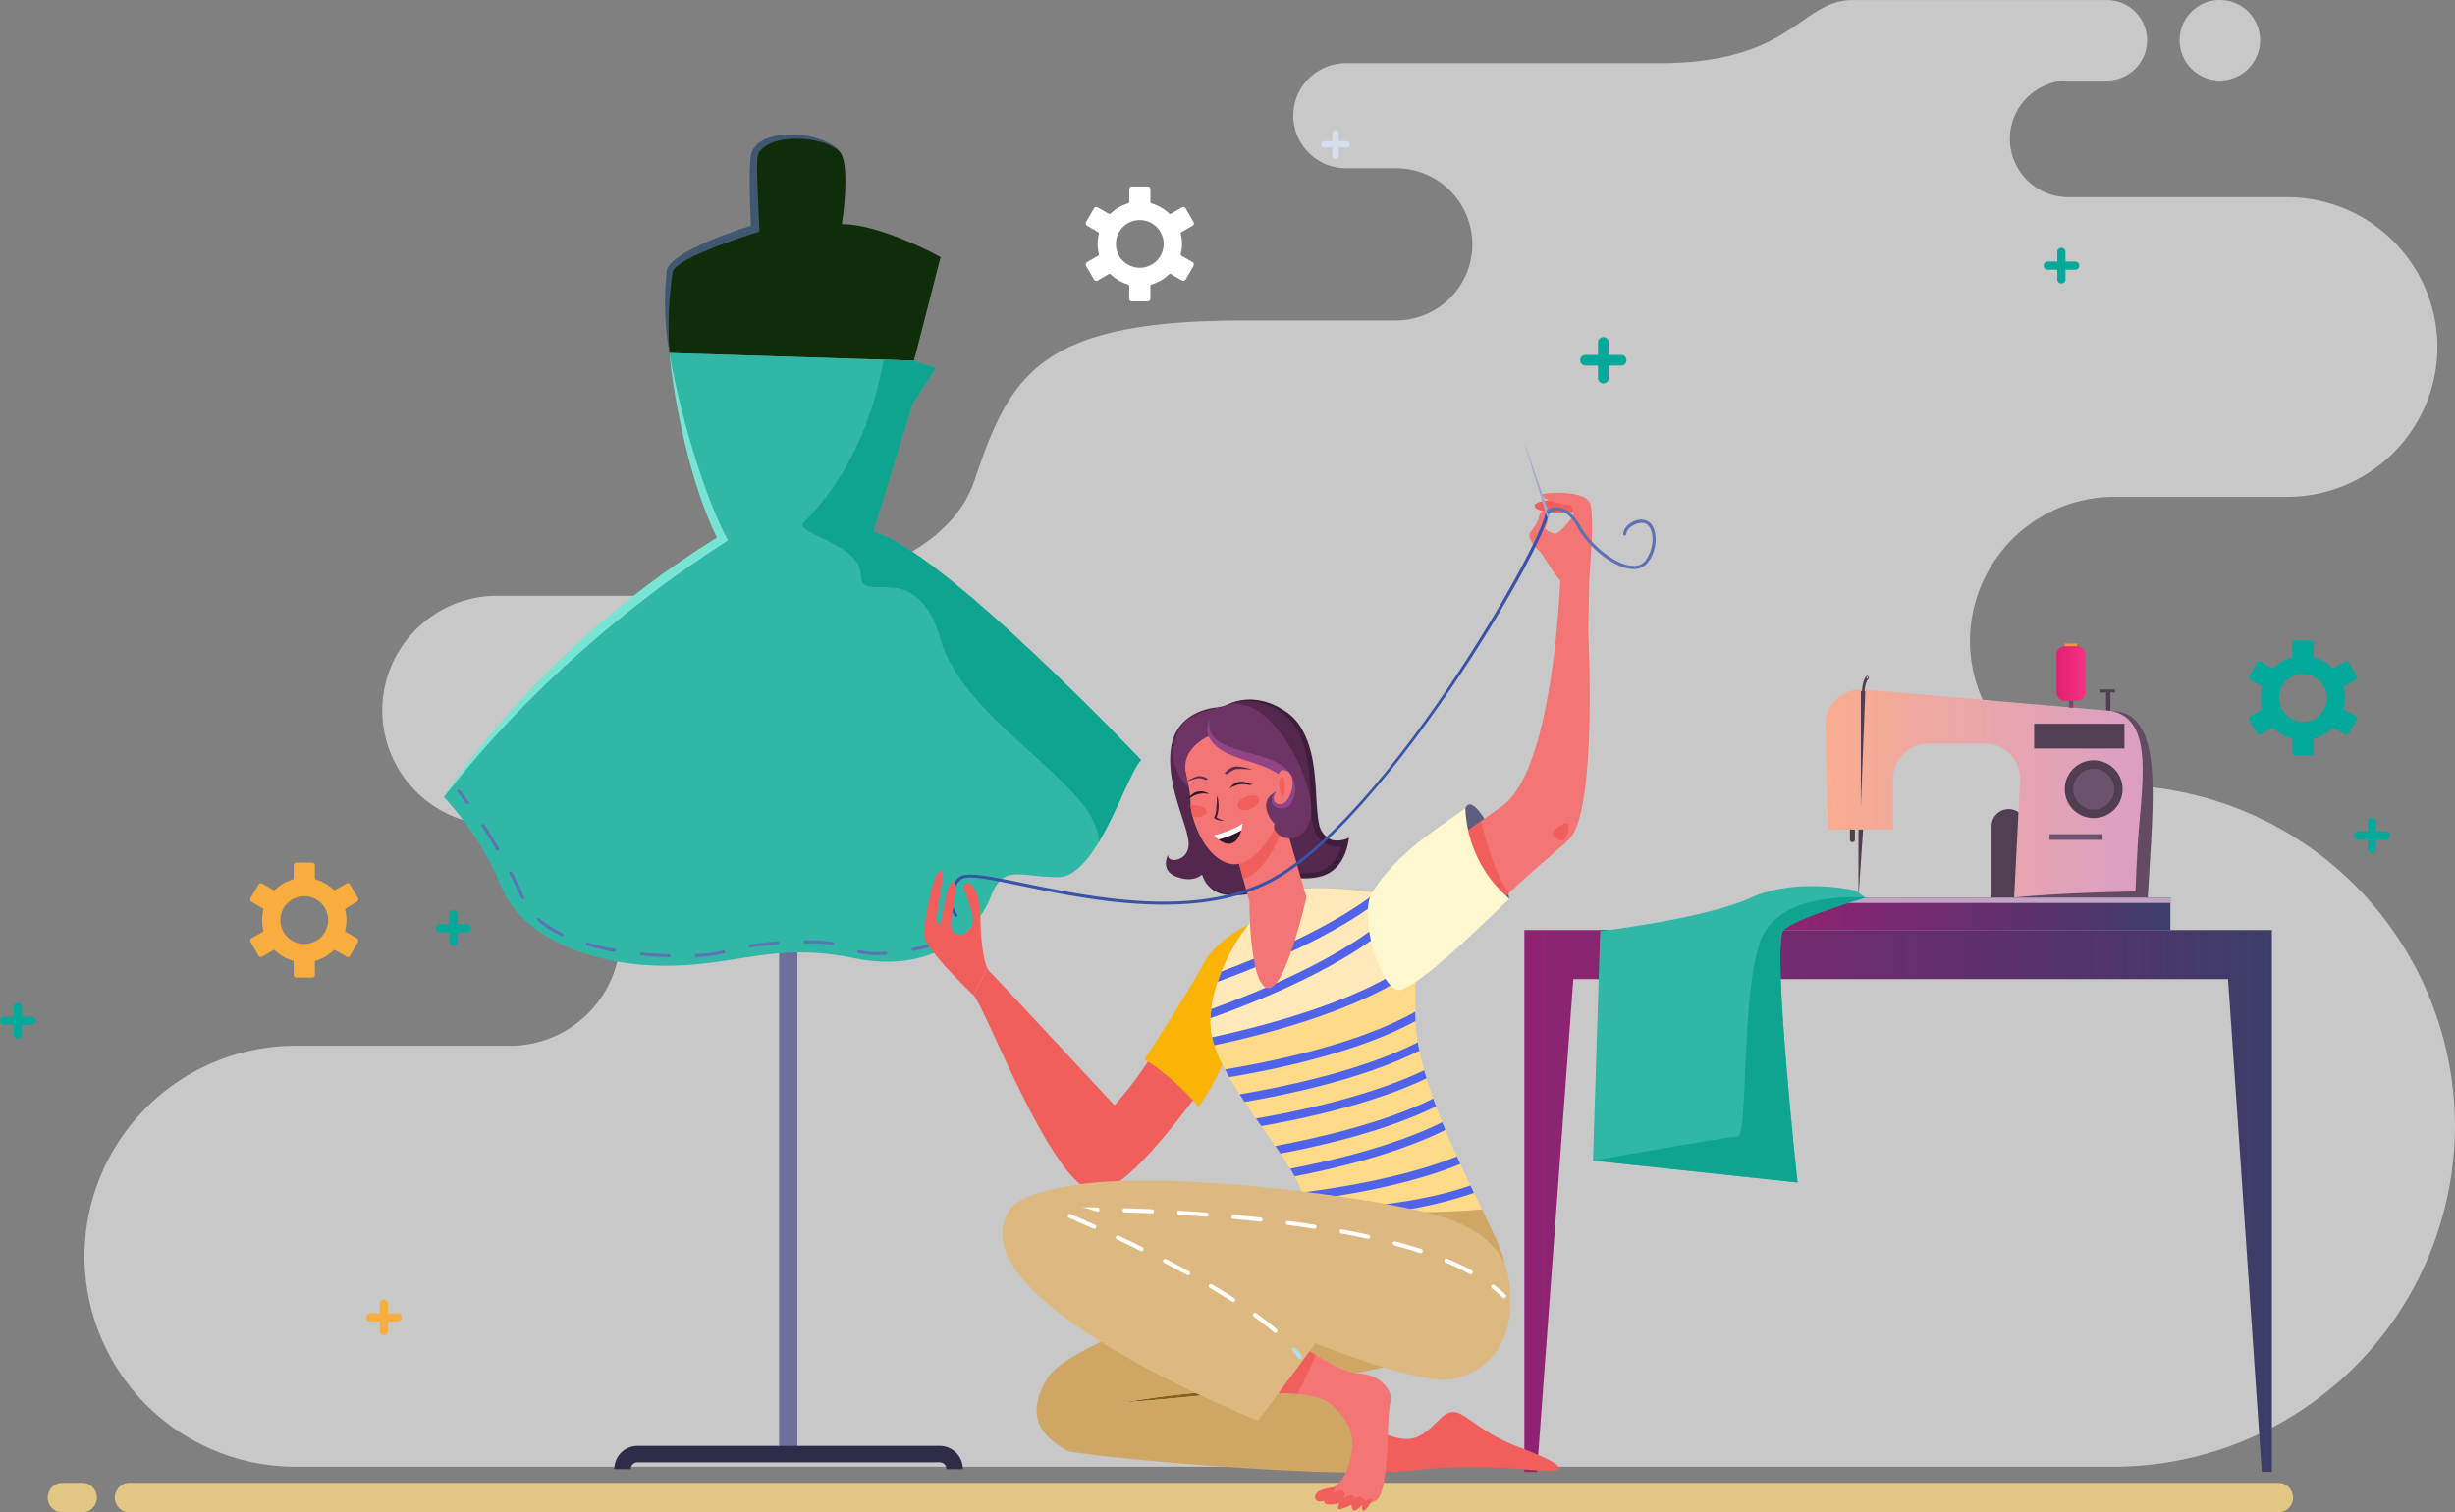 <svg xmlns="http://www.w3.org/2000/svg" xmlns:xlink="http://www.w3.org/1999/xlink" width="475.629" height="293.07" viewBox="0 0 475.629 293.07">
  <rect x="0" y="0" width="475.629" height="293.07" fill="#808080" stroke="none"/>
  <defs>
    <linearGradient id="linear-gradient" y1="0.5" x2="1" y2="0.5" gradientUnits="objectBoundingBox">
      <stop offset="0" stop-color="#902372"/>
      <stop offset="0.727" stop-color="#54326b"/>
      <stop offset="1" stop-color="#3c3e69"/>
    </linearGradient>
    <linearGradient id="linear-gradient-2" y1="0.5" x2="1" y2="0.5" gradientUnits="objectBoundingBox">
      <stop offset="0" stop-color="#f8ad90"/>
      <stop offset="1" stop-color="#d99ec7"/>
    </linearGradient>
    <linearGradient id="linear-gradient-3" y1="0.5" x2="1" y2="0.5" gradientUnits="objectBoundingBox">
      <stop offset="0" stop-color="#e21f71"/>
      <stop offset="1" stop-color="#f63385"/>
    </linearGradient>
  </defs>
  <g id="Grupo_7401" data-name="Grupo 7401" transform="translate(-628.5 -42)">
    <g id="Fondo" transform="translate(628.5 42)">
      <path id="Trazado_10994" data-name="Trazado 10994" d="M404.547,78.141a.635.635,0,1,0-1.27,0v1.493h-1.494a.635.635,0,0,0,0,1.27h1.494V82.4a.635.635,0,1,0,1.27,0V80.9h1.493a.635.635,0,1,0,0-1.27h-1.493Z" transform="translate(-145.171 -52.288)" fill="#9fb2d9" fill-rule="evenodd"/>
      <path id="Trazado_10995" data-name="Trazado 10995" d="M138.653,243.844H96.973a40.906,40.906,0,0,0-40.787,40.787h0a40.906,40.906,0,0,0,40.787,40.786H449.41a66.238,66.238,0,0,0,66.044-66.044h0a66.239,66.239,0,0,0-66.044-66.044h0A28.008,28.008,0,0,1,421.486,165.4h0a28.006,28.006,0,0,1,27.924-27.924H483.02a29.118,29.118,0,0,0,29.032-29.034h0A29.118,29.118,0,0,0,483.02,79.41h-42.5a11.336,11.336,0,0,1-11.3-11.3h0a11.336,11.336,0,0,1,11.3-11.3h7.491a7.824,7.824,0,0,0,7.8-7.8h0a7.825,7.825,0,0,0-7.8-7.8H398.853c-10.353,0-11.506,12.231-37.657,12.231h-60.64a10.209,10.209,0,0,0-10.179,10.179h0a10.209,10.209,0,0,0,10.179,10.179h9.775a14.794,14.794,0,0,1,14.75,14.749h0a14.794,14.794,0,0,1-14.75,14.749H280.91c-39.727,0-45.338,10.382-52.3,31.031s-43.093,22.314-43.093,22.314H136.11a22.292,22.292,0,0,0-22.227,22.226h0a22.293,22.293,0,0,0,22.227,22.227h2.544a21.441,21.441,0,0,1,21.378,21.378h0a21.441,21.441,0,0,1-21.378,21.379ZM469.9,56.8a7.8,7.8,0,1,1,7.8-7.8A7.8,7.8,0,0,1,469.9,56.8Z" transform="translate(-39.826 -41.202)" fill="#fff" fill-rule="evenodd" opacity="0.57"/>
      <path id="Trazado_11006" data-name="Trazado 11006" d="M52.593,456.273H48.811a2.879,2.879,0,0,1-2.872-2.871h0a2.88,2.88,0,0,1,2.872-2.872h3.782a2.88,2.88,0,0,1,2.872,2.872h0A2.88,2.88,0,0,1,52.593,456.273Z" transform="translate(-36.696 -163.203)" fill="#e2c784" fill-rule="evenodd"/>
      <path id="Trazado_11007" data-name="Trazado 11007" d="M67.531,456.273H483.79a2.879,2.879,0,0,0,2.872-2.871h0a2.88,2.88,0,0,0-2.872-2.872H67.531A2.88,2.88,0,0,0,64.66,453.4h0A2.879,2.879,0,0,0,67.531,456.273Z" transform="translate(-42.413 -163.203)" fill="#e2c784" fill-rule="evenodd"/>
      <path id="Trazado_11008" data-name="Trazado 11008" d="M107.222,298.862Zm2.4-9.15a4.623,4.623,0,1,1-1.354,3.27,4.608,4.608,0,0,1,1.354-3.27Zm1-4.582a8.121,8.121,0,0,0-1.812.771,8.285,8.285,0,0,0-1.59,1.2.283.283,0,0,1-.338.042l-2.148-1.241-.011-.008a.537.537,0,0,0-.715.2l-.009.015-1.511,2.617a.536.536,0,0,0,.194.728l.015.009,2.13,1.231a.283.283,0,0,1,.134.313h0a8.282,8.282,0,0,0-.179,2.968,8.03,8.03,0,0,0,.18.977.286.286,0,0,1-.15.323l-2.13,1.229h0a.537.537,0,0,0-.247.324.528.528,0,0,0,.052.4l1.52,2.633h0a.532.532,0,0,0,.727.194l.017-.007,2.133-1.232a.282.282,0,0,1,.337.041,8.2,8.2,0,0,0,1.59,1.2,8.115,8.115,0,0,0,1.823.775.285.285,0,0,1,.206.274v2.478a.534.534,0,0,0,.532.531h3.04a.532.532,0,0,0,.532-.531v-2.479a.286.286,0,0,1,.219-.276,8.073,8.073,0,0,0,1.811-.772,8.188,8.188,0,0,0,1.591-1.2.284.284,0,0,1,.352-.032l2.134,1.232a.537.537,0,0,0,.4.052.531.531,0,0,0,.323-.248l.009-.015,1.511-2.618h0a.532.532,0,0,0,.052-.4.538.538,0,0,0-.246-.324l-2.146-1.238a.283.283,0,0,1-.134-.313h0a8.1,8.1,0,0,0,.179-.978,8.334,8.334,0,0,0,0-1.992,8.116,8.116,0,0,0-.179-.976.283.283,0,0,1,.15-.322l2.13-1.231a.534.534,0,0,0,.246-.324.528.528,0,0,0-.052-.4l-.008-.015-1.511-2.619h0a.536.536,0,0,0-.727-.2h0l-2.148,1.241a.284.284,0,0,1-.345-.048,8.192,8.192,0,0,0-1.584-1.192,8.087,8.087,0,0,0-1.823-.775.286.286,0,0,1-.206-.274v-2.478a.531.531,0,0,0-.532-.531h-3.04a.532.532,0,0,0-.532.531v2.478A.284.284,0,0,1,110.624,285.131Z" transform="translate(-53.944 -114.69)" fill="#f9ad3e" fill-rule="evenodd"/>
      <path id="Trazado_11010" data-name="Trazado 11010" d="M340.265,110.232Zm2.4-9.15a4.623,4.623,0,1,1-1.354,3.269,4.608,4.608,0,0,1,1.354-3.269Zm1-4.582a8.111,8.111,0,0,0-1.812.772,8.22,8.22,0,0,0-1.589,1.2.282.282,0,0,1-.338.042l-2.148-1.24-.011-.008a.533.533,0,0,0-.392-.044.521.521,0,0,0-.324.247l-.009.014-1.511,2.618a.536.536,0,0,0,.2.728l.015.009,2.131,1.23a.284.284,0,0,1,.133.313h0a8.251,8.251,0,0,0,0,3.945.285.285,0,0,1-.149.322l-2.13,1.229h0a.536.536,0,0,0-.2.728l1.52,2.633h0a.533.533,0,0,0,.727.2l.017-.008,2.133-1.232a.284.284,0,0,1,.337.042,8.155,8.155,0,0,0,3.413,1.973.284.284,0,0,1,.207.272v2.478a.532.532,0,0,0,.531.531h3.041a.531.531,0,0,0,.374-.156.524.524,0,0,0,.157-.375v-2.478a.284.284,0,0,1,.218-.276,8.162,8.162,0,0,0,1.812-.772,8.257,8.257,0,0,0,1.59-1.2.284.284,0,0,1,.352-.033l2.134,1.232a.533.533,0,0,0,.727-.2l.009-.015,1.513-2.619h0a.532.532,0,0,0,.053-.4.538.538,0,0,0-.247-.324L354,106.637a.285.285,0,0,1-.134-.313h0a7.733,7.733,0,0,0,.178-.977,8.146,8.146,0,0,0,0-1.992,7.665,7.665,0,0,0-.178-.977.283.283,0,0,1,.15-.322l2.131-1.23a.535.535,0,0,0,.194-.727l-.008-.016-1.511-2.617h0a.522.522,0,0,0-.323-.247.53.53,0,0,0-.4.051h0l-2.149,1.24a.282.282,0,0,1-.344-.047,8.21,8.21,0,0,0-1.584-1.192A8.073,8.073,0,0,0,348.2,96.5a.286.286,0,0,1-.206-.273V93.745a.536.536,0,0,0-.531-.531h-3.041a.534.534,0,0,0-.531.531v2.478A.284.284,0,0,1,343.667,96.5Z" transform="translate(-125.111 -57.085)" fill="#fff" fill-rule="evenodd"/>
      <path id="Trazado_11011" data-name="Trazado 11011" d="M664.679,236.9Zm2.4-9.151a4.627,4.627,0,1,1-1.352,3.269,4.612,4.612,0,0,1,1.352-3.269Zm1-4.582a8.118,8.118,0,0,0-1.811.772,8.208,8.208,0,0,0-1.59,1.2.284.284,0,0,1-.339.041l-2.148-1.24-.011-.007a.538.538,0,0,0-.716.2l-.01.015-1.509,2.617a.532.532,0,0,0,.2.728l.013.01,2.132,1.229a.286.286,0,0,1,.134.313h0a8.225,8.225,0,0,0-.181.977,8.525,8.525,0,0,0,0,1.991,8.266,8.266,0,0,0,.181.977.285.285,0,0,1-.151.322l-2.128,1.229h0a.543.543,0,0,0-.249.324.534.534,0,0,0,.053.4l1.519,2.632h0a.536.536,0,0,0,.727.2l.016-.009,2.133-1.232a.285.285,0,0,1,.338.042,8.191,8.191,0,0,0,1.59,1.2,8.1,8.1,0,0,0,1.823.775.286.286,0,0,1,.206.274v2.478a.535.535,0,0,0,.532.531h3.041a.536.536,0,0,0,.532-.531v-2.478a.285.285,0,0,1,.217-.277,8.125,8.125,0,0,0,1.812-.771,8.274,8.274,0,0,0,1.59-1.2.284.284,0,0,1,.353-.033l2.132,1.232a.536.536,0,0,0,.727-.2l.01-.015,1.511-2.619h0a.527.527,0,0,0,.052-.4.534.534,0,0,0-.246-.324l-2.146-1.238a.282.282,0,0,1-.134-.313h0a8.291,8.291,0,0,0,.179-.976,8.346,8.346,0,0,0,0-1.993,8.25,8.25,0,0,0-.179-.977.284.284,0,0,1,.149-.322l2.131-1.23a.536.536,0,0,0,.194-.727l-.009-.016-1.51-2.618h0a.539.539,0,0,0-.729-.2h0l-2.148,1.24a.283.283,0,0,1-.345-.047,8.145,8.145,0,0,0-3.408-1.968.284.284,0,0,1-.2-.273v-2.478a.536.536,0,0,0-.532-.531H668.83a.535.535,0,0,0-.532.531v2.478A.283.283,0,0,1,668.08,223.163Z" transform="translate(-224.181 -95.766)" fill="#00a99a" fill-rule="evenodd"/>
      <path id="Trazado_11012" data-name="Trazado 11012" d="M693.457,270.1a.792.792,0,1,0-1.584,0v1.866h-1.866a.793.793,0,0,0,0,1.586h1.866v1.864a.792.792,0,1,0,1.584,0v-1.864h1.864a.793.793,0,1,0,0-1.586h-1.864Z" transform="translate(-233.141 -110.862)" fill="#00a99a" fill-rule="evenodd"/>
      <path id="Trazado_11013" data-name="Trazado 11013" d="M606.862,111.129a.793.793,0,0,0-1.586,0v1.865h-1.864a.793.793,0,0,0,0,1.585h1.864v1.865a.793.793,0,0,0,1.586,0v-1.865h1.864a.793.793,0,1,0,0-1.585h-1.864Z" transform="translate(-206.696 -62.314)" fill="#00a99a" fill-rule="evenodd"/>
      <path id="Trazado_11014" data-name="Trazado 11014" d="M478.883,68.714a1.03,1.03,0,0,0-2.06,0v2.424H474.4a1.03,1.03,0,1,0,0,2.061h2.422v2.423a1.03,1.03,0,0,0,2.06,0V73.2h2.424a1.03,1.03,0,0,0,0-2.061h-2.424Z" transform="translate(-167.225 -2.357)" fill="#00a99a" fill-rule="evenodd"/>
      <path id="Trazado_11015" data-name="Trazado 11015" d="M158.369,295.955a.793.793,0,0,0-1.586,0v1.864h-1.864a.794.794,0,0,0,0,1.587h1.864v1.864a.793.793,0,0,0,1.586,0v-1.864h1.864a.794.794,0,0,0,0-1.587h-1.864Z" transform="translate(-69.735 -118.757)" fill="#00a99a" fill-rule="evenodd"/>
      <path id="Trazado_11016" data-name="Trazado 11016" d="M269.523,148.611a.793.793,0,0,0-1.587,0v1.866h-1.864a.793.793,0,1,0,0,1.585h1.864v1.864a.793.793,0,1,0,1.587,0v-1.864h1.864a.793.793,0,1,0,0-1.585h-1.864Z" transform="translate(-103.679 -73.76)" fill="#f9ad3e" fill-rule="evenodd"/>
      <path id="Trazado_11017" data-name="Trazado 11017" d="M138.982,404.523a.793.793,0,0,0-1.586,0v1.864h-1.864a.793.793,0,0,0,0,1.587H137.4v1.864a.793.793,0,0,0,1.586,0v-1.864h1.864a.793.793,0,1,0,0-1.587h-1.864Z" transform="translate(-63.814 -151.911)" fill="#f9ad3e" fill-rule="evenodd"/>
      <path id="Trazado_11018" data-name="Trazado 11018" d="M36.876,321.8a.793.793,0,0,0-1.587,0v1.865H33.426a.793.793,0,0,0,0,1.586H35.29v1.864a.793.793,0,0,0,1.587,0v-1.864h1.864a.793.793,0,0,0,0-1.586H36.876Z" transform="translate(-32.633 -126.651)" fill="#00a99a" fill-rule="evenodd"/>
    </g>
    <g id="Diseño_Chica" data-name="Diseño Chica" transform="translate(714.499 68.054)">
      <g id="Grupo_7400" data-name="Grupo 7400">
        <g id="Grupo_7380" data-name="Grupo 7380" transform="translate(209.331 98.637)">
          <path id="Trazado_11026" data-name="Trazado 11026" d="M457.8,300.655V405.643h2.437l7.053-95.484H594.135l6.532,95.484h1.964V300.655Z" transform="translate(-457.802 -245.124)" fill="url(#linear-gradient)"/>
          <rect id="Rectángulo_1787" data-name="Rectángulo 1787" width="2.384" height="0.994" transform="translate(104.708)" fill="#f8963c"/>
          <path id="Trazado_11027" data-name="Trazado 11027" d="M549.085,274.971h0a.486.486,0,0,1-.486-.485v-2.2h.972v2.2A.485.485,0,0,1,549.085,274.971Z" transform="translate(-485.529 -236.461)" fill="#513e52"/>
          <path id="Rectángulo_1788" data-name="Rectángulo 1788" d="M3.32,0h0A3.319,3.319,0,0,1,6.639,3.319V17.994A3.319,3.319,0,0,1,3.32,21.313h0A3.32,3.32,0,0,1,0,17.994V3.32A3.32,3.32,0,0,1,3.32,0Z" transform="translate(90.508 32.098)" fill="#513e52"/>
          <path id="Trazado_11028" data-name="Trazado 11028" d="M618.3,233.53v.591h1.219V238h.838v-3.883h.838v-.591Z" transform="translate(-506.815 -224.625)" fill="#513e52"/>
          <path id="Trazado_11029" data-name="Trazado 11029" d="M550.984,285.709V272.287h.914Z" transform="translate(-486.258 -236.461)" fill="#513e52"/>
          <path id="Trazado_11030" data-name="Trazado 11030" d="M597.11,237.678l-47.611-4.1-.866,22.932V233.53a6.835,6.835,0,0,0-6.839,6.985l.442,20.172H554.88v-9.833a6.834,6.834,0,0,1,6.834-6.834h10.952a6.835,6.835,0,0,1,6.826,7.182l-1.156,22.67h24.674q.31-6.079.621-12.157C604.091,252.7,606.154,238.456,597.11,237.678Z" transform="translate(-483.451 -224.625)" fill="url(#linear-gradient-2)"/>
          <path id="Trazado_11031" data-name="Trazado 11031" d="M613.16,239.5c8.713,1.673,5.8,15.057,5.151,26.237-.192,2.919-.287,5.842-.417,8.765-.607.022-13.605.186-23.482,1.164,0,0-.069.139-.057.054.086,0,9.16.977,25.86,1.22l.063-1.182C621.3,256.686,623.641,239.62,613.16,239.5Z" transform="translate(-499.502 -226.449)" fill="#624b63"/>
          <path id="Trazado_11032" data-name="Trazado 11032" d="M552.507,234.034l-.286-.024q-.292-.025-.58-.025V256.65Z" transform="translate(-486.458 -224.764)" fill="#513e52"/>
          <rect id="Rectángulo_1789" data-name="Rectángulo 1789" width="17.488" height="4.798" transform="translate(98.768 15.55)" fill="#513e52"/>
          <path id="Trazado_11033" data-name="Trazado 11033" d="M619.737,258.89a5.6,5.6,0,1,1-5.6-5.6A5.6,5.6,0,0,1,619.737,258.89Z" transform="translate(-503.835 -230.661)" fill="#513e52"/>
          <path id="Trazado_11034" data-name="Trazado 11034" d="M618.819,259.61a3.958,3.958,0,1,1-3.958-3.957A3.958,3.958,0,0,1,618.819,259.61Z" transform="translate(-504.556 -231.381)" fill="#6b536d"/>
          <rect id="Rectángulo_1790" data-name="Rectángulo 1790" width="10.278" height="1.106" transform="translate(101.737 36.947)" fill="#6b536d"/>
          <rect id="Rectángulo_1791" data-name="Rectángulo 1791" width="0.84" height="7.154" transform="translate(105.507 5.269)" fill="#6b536d"/>
          <path id="Rectángulo_1792" data-name="Rectángulo 1792" d="M1.682,0H3.973A1.682,1.682,0,0,1,5.655,1.682v7.26a1.682,1.682,0,0,1-1.682,1.682H1.683A1.683,1.683,0,0,1,0,8.941V1.682A1.682,1.682,0,0,1,1.682,0Z" transform="translate(103.1 0.518)" fill="url(#linear-gradient-3)"/>
          <rect id="Rectángulo_1793" data-name="Rectángulo 1793" width="74.936" height="6.283" transform="translate(50.219 49.248)" fill="url(#linear-gradient)"/>
          <rect id="Rectángulo_1794" data-name="Rectángulo 1794" width="74.936" height="1.032" transform="translate(50.219 49.248)" fill="#c3a4c5"/>
          <path id="Trazado_11035" data-name="Trazado 11035" d="M553.226,229.952c-.063-.19-.218-.263-.344-.174-.1.068-.93.755-.93,3.606,0,.21.115.379.257.379s.256-.169.256-.379c0-2.348.627-2.911.648-2.93A.475.475,0,0,0,553.226,229.952Zm-.249.336c-.072,0-.129-.085-.129-.189s.058-.19.129-.19.128.085.128.19S553.047,230.288,552.977,230.288Z" transform="translate(-486.553 -223.468)" fill="#513e52"/>
          <path id="Trazado_11036" data-name="Trazado 11036" d="M527.688,289.226s-11.322-2.63-20.083,1.4-29.271,6.5-29.271,6.5l-1.394,44.455,39.625,4.245s-5.078-46.541-2.7-48.919,15.909-6.283,15.909-6.283Z" transform="translate(-463.646 -241.376)" fill="#31b7a6"/>
          <path id="Trazado_11037" data-name="Trazado 11037" d="M513.865,297.853c2.378-2.378,15.909-6.283,15.909-6.283s-16.2-1.518-20.177,7.826-2.589,38.465-4.58,38.465-28.076,4.665-28.076,4.665l39.625,4.245S511.488,300.23,513.865,297.853Z" transform="translate(-463.646 -242.322)" fill="#0fa48f"/>
        </g>
        <path id="Trazado_11038" data-name="Trazado 11038" d="M448.134,283.885a79.3,79.3,0,0,0-2.076-9.686c-1.194-3.784-5.088-10.844-6.427-7.861s-3.864,13.7-3.864,13.7l10.589,4.034Z" transform="translate(-241.742 -135.788)" fill="#5e5f80"/>
        <rect id="Rectángulo_1795" data-name="Rectángulo 1795" width="3.541" height="99.071" transform="translate(64.945 157.3)" fill="#6f6f9c"/>
        <path id="Trazado_11039" data-name="Trazado 11039" d="M252.548,96.257s1.734-11.061-.3-13.867c-2.424-3.337-13.863-4.849-16.493,0-.747,1.376,0,14.739,0,14.739s-16.594,5.043-16.594,8.535a65.684,65.684,0,0,0,0,15.573l47.354,1.493,5.16-20.073S260.137,96.257,252.548,96.257Z" transform="translate(-175.445 -78.888)" fill="#102d09"/>
        <path id="Trazado_11040" data-name="Trazado 11040" d="M234.855,82.337c-.615,2.65-.213,11.4-.091,14.052-3.64,1.158-14.379,4.783-16.148,8.187a3.1,3.1,0,0,0-.23,1.289,54.441,54.441,0,0,0,.6,15.192,72.8,72.8,0,0,1,.591-15.557c.29-2.747,14.341-7.179,16.831-7.98-.594-14.786-.827-14.891.679-16.171,2.927-2.535,9.859-2.168,13.356-.358a5.2,5.2,0,0,1,1.63,1.219C249.186,78.03,236.48,77.032,234.855,82.337Z" transform="translate(-175.275 -78.709)" fill="#405771"/>
        <path id="Trazado_11041" data-name="Trazado 11041" d="M239.615,174.334l7.645-24.815,4.5-6.894-4.25-1.455-47.354-1.493c1.48,11.716,5.69,27.974,10.119,36.015,0,0-32.784,19.783-53.83,50.038a58.726,58.726,0,0,1,11.08,17.262c3.794,9.745,17.454,15.418,31.721,15.418s21.249-4.655,36.729-1.455,23.982-5.528,26.41-11.928,5.463-3.782,13.053-3.782,13.2-19.927,16.088-22.691C291.522,218.553,252.667,177.533,239.615,174.334Z" transform="translate(-156.441 -97.327)" fill="#31b7a6"/>
        <path id="Trazado_11042" data-name="Trazado 11042" d="M270.162,174.909l7.645-24.815,4.5-6.894-4.25-1.455-5.885-.185c-1.329,7.767-5.053,21.122-15.455,31.524-2.186,2.187,11.037,4.043,11.037,10.195s10.747-3.9,15.462,12.47,30.642,28.069,30.642,39.27h0c3.647-6.051,6.444-14.195,8.212-15.889C322.069,219.128,283.214,178.108,270.162,174.909Z" transform="translate(-186.988 -97.902)" fill="#0fa48f"/>
        <g id="Grupo_7384" data-name="Grupo 7384" transform="translate(2.61 126.997)">
          <g id="Grupo_7381" data-name="Grupo 7381">
            <path id="Trazado_11043" data-name="Trazado 11043" d="M162.178,264.359a.3.3,0,0,1-.242-.123c-1.023-1.407-1.664-2.2-1.67-2.209a.3.3,0,1,1,.465-.376c.006.009.656.813,1.689,2.234a.3.3,0,0,1-.241.474Z" transform="translate(-160.198 -261.54)" fill="#5d71b3"/>
          </g>
          <g id="Grupo_7382" data-name="Grupo 7382" transform="translate(4.691 6.607)">
            <path id="Trazado_11044" data-name="Trazado 11044" d="M203.228,296.889h-.009c-1.783-.051-3.578-.163-5.335-.336a.3.3,0,0,1-.268-.325.3.3,0,0,1,.326-.269c1.744.171,3.525.283,5.3.332a.3.3,0,0,1-.008.6Zm5.322-.045a.3.3,0,0,1-.015-.6,23.849,23.849,0,0,0,5.189-.668.3.3,0,1,1,.187.568,24.048,24.048,0,0,1-5.346.7Zm35.037-.381a14.717,14.717,0,0,1-3.686-.4.3.3,0,0,1,.151-.577,16.808,16.808,0,0,0,5.194.329.3.3,0,1,1,.038.6C244.695,296.444,244.123,296.463,243.588,296.463Zm-50.95-.631a.3.3,0,0,1-.053-.006,50.548,50.548,0,0,1-5.215-1.209.3.3,0,0,1-.2-.371.3.3,0,0,1,.372-.2,49.663,49.663,0,0,0,5.153,1.2.3.3,0,0,1-.054.593ZM219.007,295a.3.3,0,0,1-.044-.595c1.654-.247,3.49-.454,5.31-.6a.3.3,0,1,1,.047.6c-1.806.142-3.628.345-5.269.592A.237.237,0,0,1,219.007,295Zm15.915-.511a.3.3,0,0,1-.041,0,37.6,37.6,0,0,0-5.136-.3h-.131a.3.3,0,1,1,0-.6h.131a38.153,38.153,0,0,1,5.219.309.3.3,0,0,1-.042.595Zm-52.447-1.73a.288.288,0,0,1-.129-.03,19.459,19.459,0,0,1-4.528-2.915.3.3,0,0,1,.4-.447,18.945,18.945,0,0,0,4.39,2.825.3.3,0,0,1-.129.568Zm-7.549-7.136a.3.3,0,0,1-.272-.176c-.706-1.574-1.484-3.179-2.31-4.773a.3.3,0,0,1,.53-.276c.831,1.605,1.614,3.222,2.324,4.8a.3.3,0,0,1-.273.421Zm-4.882-9.451a.3.3,0,0,1-.258-.148c-.889-1.523-1.828-3.043-2.785-4.517a.3.3,0,0,1,.5-.325c.964,1.481,1.905,3.01,2.8,4.541a.3.3,0,0,1-.108.409A.3.3,0,0,1,170.044,276.177Z" transform="translate(-166.952 -271.051)" fill="#5d71b3"/>
          </g>
          <g id="Grupo_7383" data-name="Grupo 7383" transform="translate(87.986 30.004)">
            <path id="Trazado_11045" data-name="Trazado 11045" d="M287.164,305.961a.3.3,0,0,1-.058-.592c1.593-.319,2.681-.621,2.692-.624a.3.3,0,1,1,.16.575c-.01,0-1.118.31-2.733.634A.3.3,0,0,1,287.164,305.961Z" transform="translate(-286.866 -304.734)" fill="#5d71b3"/>
          </g>
        </g>
        <path id="Trazado_11046" data-name="Trazado 11046" d="M200.153,139.676c.931,10.414,4.449,26.423,9.19,35.756-35.509,21.971-52.828,50.218-52.9,50.3,15.969-20.561,35.734-37.382,55.044-49.76C206.586,167.032,201.8,149.774,200.153,139.676Z" transform="translate(-156.441 -97.327)" fill="#77e4d4"/>
        <path id="Trazado_11047" data-name="Trazado 11047" d="M337.967,329.361a69.339,69.339,0,0,1-6.5,8.519s-22.159-23.952-24.082-25.794a2.741,2.741,0,0,1-.527-.768l-2.711,5.228c2.428,2.328,16.392,40.341,24.689,38.013,4.906-1.375,12.57-10.615,18.016-17.94A32.278,32.278,0,0,0,337.967,329.361Z" transform="translate(-201.548 -149.744)" fill="#f15f5c"/>
        <g id="Grupo_7385" data-name="Grupo 7385" transform="translate(33.012 254.12)">
          <path id="Trazado_11048" data-name="Trazado 11048" d="M271.505,449.052H268.32A1.318,1.318,0,0,0,267,447.736H208.469a1.318,1.318,0,0,0-1.316,1.316h-3.186a4.506,4.506,0,0,1,4.5-4.5H267A4.506,4.506,0,0,1,271.505,449.052Z" transform="translate(-203.967 -444.55)" fill="#2d2d4a"/>
        </g>
        <path id="Trazado_11049" data-name="Trazado 11049" d="M372.08,299.024s-6.612,3.1-9.04,8.046c-1.4,2.849-6.824,11.388-11.175,18.121a47.144,47.144,0,0,1,10.465,9.186,41.292,41.292,0,0,0,5.567-10.725Z" transform="translate(-216.12 -145.989)" fill="#f9b406"/>
        <path id="Trazado_11050" data-name="Trazado 11050" d="M442.086,441.837c-10.017-3.786-11.166-9.342-15.16-5.349-4.682,4.683-5.875,5.087-14.842,1.175l-1.692,9.17a97.294,97.294,0,0,0,10.286-.34c15.178-1.623,23.618.035,26.957.035S452.1,445.622,442.086,441.837Z" transform="translate(-233.993 -187.546)" fill="#f15f5c"/>
        <path id="Trazado_11051" data-name="Trazado 11051" d="M372.01,428.653a190.328,190.328,0,0,0-25.909,2.62S358.056,430.454,372.01,428.653Z" transform="translate(-214.36 -185.575)" fill="#836417"/>
        <path id="Trazado_11052" data-name="Trazado 11052" d="M385.412,421.876c-3.707-3.3-12.14-4.139-20.839-3.973-13.954,1.8-25.909,2.62-25.909,2.62a190.329,190.329,0,0,1,25.909-2.62c19.1-2.465,41.945-6.77,43-13.332,1.821-11.356-27.321-11.119-27.321-11.119s-50.693,13.012-56.461,22.475,2.393,12.763,3.606,13.844c1.009.9,35.556,4.184,55.925,4.341L385.557,422Z" transform="translate(-206.923 -174.826)" fill="#d0a665"/>
        <path id="Trazado_11053" data-name="Trazado 11053" d="M409.938,313.609c0-16.583.3-22.4.3-22.4s-18.516-3.781-25.195-1.454-16.392,17.455-14.571,27.637,17.607,25.891,17.607,31.709c0,.869.875,2.037,2.355,3.35,10.781-.938,21.738-.232,32.428-1.211C417.768,340.719,409.938,324.8,409.938,313.609Z" transform="translate(-221.735 -142.927)" fill="#ffda88"/>
        <g id="Grupo_7386" data-name="Grupo 7386" transform="translate(148.522 146.07)">
          <path id="Trazado_11054" data-name="Trazado 11054" d="M410.243,292.149l-.353-.069c-7.947,10.956-30,19.645-39.622,23.029a15.5,15.5,0,0,0,.209,3.224c.028.153.068.311.1.467,8.91-1.9,29.292-6.963,39.412-15.177C410.079,295.318,410.243,292.149,410.243,292.149Z" transform="translate(-370.259 -289.938)" fill="#ffe9b8"/>
          <path id="Trazado_11055" data-name="Trazado 11055" d="M385.987,289.754c-4.24,1.477-9.7,8.114-12.657,15.368,8.049-3,21.159-8.486,29.894-15.239C397.36,289.078,389.772,288.434,385.987,289.754Z" transform="translate(-371.197 -288.997)" fill="#ffe9b8"/>
          <path id="Trazado_11056" data-name="Trazado 11056" d="M408.209,291.34c-.978-.175-2.244-.39-3.695-.613-9.423,7.808-24.5,13.921-32.8,16.917a26.908,26.908,0,0,0-1.243,5.294C380.066,309.486,400.443,301.273,408.209,291.34Z" transform="translate(-370.323 -289.525)" fill="#ffe9b8"/>
          <path id="Trazado_11057" data-name="Trazado 11057" d="M402.9,290.274c-8.735,6.753-21.844,12.243-29.894,15.239q-.405.991-.745,1.994c8.3-3,23.379-9.11,32.8-16.917C404.374,290.483,403.651,290.378,402.9,290.274Z" transform="translate(-370.869 -289.387)" fill="#4f64eb"/>
          <path id="Trazado_11058" data-name="Trazado 11058" d="M410.133,308.7c-10.12,8.214-30.5,13.272-39.412,15.177a15.976,15.976,0,0,0,.415,1.557c8.792-1.855,28.236-6.657,38.979-14.7Q410.123,309.666,410.133,308.7Z" transform="translate(-370.4 -295.013)" fill="#4f64eb"/>
          <path id="Trazado_11059" data-name="Trazado 11059" d="M411.169,324.123c0-.236,0-.463,0-.7-11.172,6.4-28.909,9.886-36.886,11.2q.393.742.824,1.495c8.135-1.346,24.841-4.688,36.088-10.88Q411.169,324.677,411.169,324.123Z" transform="translate(-371.488 -299.511)" fill="#4f64eb"/>
          <path id="Trazado_11060" data-name="Trazado 11060" d="M412.9,331.955c-10.969,5.625-26.793,8.793-34.514,10.089.317.49.636.981.963,1.471,7.93-1.339,22.96-4.418,33.856-9.92C413.1,333.043,412.995,332.5,412.9,331.955Z" transform="translate(-372.742 -302.115)" fill="#4f64eb"/>
          <path id="Trazado_11061" data-name="Trazado 11061" d="M415.531,339.775c-10.569,5.082-24.945,8.039-32.576,9.35q.513.735,1.024,1.46c7.817-1.354,21.56-4.249,32.009-9.247Q415.749,340.553,415.531,339.775Z" transform="translate(-374.136 -304.503)" fill="#4f64eb"/>
          <path id="Trazado_11062" data-name="Trazado 11062" d="M418.923,347.66c-9.53,4.728-22.42,7.669-30.592,9.189q.516.743,1,1.46c8.227-1.542,20.67-4.441,30.142-9.133C419.285,348.671,419.1,348.165,418.923,347.66Z" transform="translate(-375.778 -306.911)" fill="#4f64eb"/>
          <path id="Trazado_11063" data-name="Trazado 11063" d="M421.948,354.272c-9.061,4.521-21.207,7.416-29.432,9,.312.513.6,1.011.863,1.487,8.255-1.6,20.11-4.471,29.18-9Q422.251,355.018,421.948,354.272Z" transform="translate(-377.056 -308.931)" fill="#4f64eb"/>
          <path id="Trazado_11064" data-name="Trazado 11064" d="M425.761,363.8c-9.595,3.9-22.025,5.985-30.078,7a4.676,4.676,0,0,1,.165,1.141,1.655,1.655,0,0,0,.08.46c8.149-1.009,20.684-3.1,30.5-7.137Q426.095,364.543,425.761,363.8Z" transform="translate(-378.023 -311.842)" fill="#4f64eb"/>
          <path id="Trazado_11065" data-name="Trazado 11065" d="M429.022,371.9c-9.509,3.381-22.381,4.482-31.255,4.819.311.336.666.685,1.073,1.045,4.459-.388,8.948-.493,13.435-.554a83.385,83.385,0,0,0,17.44-3.867C429.487,372.874,429.255,372.392,429.022,371.9Z" transform="translate(-378.659 -314.315)" fill="#4f64eb"/>
          <path id="Trazado_11066" data-name="Trazado 11066" d="M409.895,291.936c-.348-.068-.948-.183-1.746-.326-7.766,9.932-28.143,18.146-37.74,21.6-.072.592-.116,1.179-.136,1.757C379.891,311.582,401.948,302.892,409.895,291.936Z" transform="translate(-370.263 -289.795)" fill="#4f64eb"/>
        </g>
        <path id="Trazado_11067" data-name="Trazado 11067" d="M399.312,379.814c8.442,7.49,36.711,19.778,36.711,9.1,0-1.42-1.825-5.243-4.283-10.314C421.05,379.582,410.093,378.876,399.312,379.814Z" transform="translate(-230.609 -170.291)" fill="#d0a665"/>
        <path id="Trazado_11068" data-name="Trazado 11068" d="M408.98,384.766c-3.077-4.154-7.432-6.473-15.4-8.332-15.07-3.516-51.662-7.993-68.574-4.751-21.248,4.073-6.981,11.345,0,11.345s63.424,28.782,75.263,25.874,11.56-14.8,10.34-20.346A11.536,11.536,0,0,0,408.98,384.766Z" transform="translate(-204.501 -167.836)" fill="#ddb981"/>
        <g id="Grupo_7390" data-name="Grupo 7390" transform="translate(112.888 207.864)">
          <g id="Grupo_7387" data-name="Grupo 7387" transform="translate(0 0.006)">
            <path id="Trazado_11069" data-name="Trazado 11069" d="M319.357,378.806a.4.4,0,0,1-.011-.8s1-.026,2.791-.043h0a.4.4,0,0,1,0,.8c-1.782.016-2.775.042-2.775.042Z" transform="translate(-318.959 -377.967)" fill="#fff"/>
          </g>
          <g id="Grupo_7388" data-name="Grupo 7388" transform="translate(8.053)">
            <path id="Trazado_11070" data-name="Trazado 11070" d="M408.563,390.954a.391.391,0,0,1-.19-.049,49.164,49.164,0,0,0-4.725-2.24.4.4,0,0,1,.3-.737,49.859,49.859,0,0,1,4.8,2.279.4.4,0,0,1-.19.747Zm-9.713-4.085a.391.391,0,0,1-.124-.02c-1.576-.52-3.27-1.023-5.037-1.5a.4.4,0,0,1,.208-.769c1.78.477,3.489.986,5.078,1.51a.4.4,0,0,1-.124.777Zm-10.182-2.759a.407.407,0,0,1-.086-.01c-1.659-.37-3.394-.724-5.158-1.053a.4.4,0,0,1,.147-.782c1.772.33,3.517.686,5.184,1.058a.4.4,0,0,1-.086.787ZM378.3,382.161a.368.368,0,0,1-.062,0c-1.7-.267-3.452-.52-5.217-.753a.4.4,0,0,1,.1-.79c1.771.234,3.533.488,5.235.756a.4.4,0,0,1-.061.791Zm-10.464-1.39-.044,0c-1.757-.2-3.509-.371-5.245-.531a.4.4,0,0,1-.36-.433.409.409,0,0,1,.433-.361c1.741.161,3.5.338,5.258.532a.4.4,0,0,1-.043.795Zm-10.512-.971h-.03q-2.679-.2-5.262-.356a.4.4,0,0,1-.373-.422.38.38,0,0,1,.422-.373c1.721.1,3.484.222,5.272.356a.4.4,0,0,1-.029.8Zm-10.538-.633h-.019c-1.823-.083-3.586-.151-5.269-.206a.4.4,0,0,1-.385-.412.38.38,0,0,1,.412-.385c1.686.055,3.451.122,5.28.208a.4.4,0,0,1-.019.8Zm-10.551-.345h-.008c-1.932-.037-3.7-.058-5.276-.067a.4.4,0,0,1,0-.8h0c1.577.009,3.35.031,5.286.067a.4.4,0,0,1-.008.8Z" transform="translate(-330.552 -377.958)" fill="#fff"/>
          </g>
          <g id="Grupo_7389" data-name="Grupo 7389" transform="translate(90.033 15.027)">
            <path id="Trazado_11071" data-name="Trazado 11071" d="M451.066,402.228a.4.4,0,0,1-.282-.117,22.03,22.03,0,0,0-2.057-1.807.4.4,0,1,1,.49-.628,22.93,22.93,0,0,1,2.13,1.872.4.4,0,0,1-.281.679Z" transform="translate(-448.574 -399.591)" fill="#fff"/>
          </g>
        </g>
        <path id="Trazado_11072" data-name="Trazado 11072" d="M467.354,180.316s-7.517.056-6.626,1.625,9.059,1.195,9.059.5S467.354,180.316,467.354,180.316Z" transform="translate(-249.342 -109.738)" fill="#f15f5c"/>
        <path id="Trazado_11073" data-name="Trazado 11073" d="M465.137,209.8s.3-13.965.3-16.292-5.562,3.2-5.562,3.2-.911,39.855-11.536,47.129c-2.609,1.787-4.9,3.447-7.009,5,2.123,4.865,3.846,9.111,7.323,12.849,5.046-4.943,10.7-9.5,12.739-11.452C467.008,244.854,465.137,209.8,465.137,209.8Z" transform="translate(-243.441 -113.592)" fill="#f37575"/>
        <path id="Trazado_11074" data-name="Trazado 11074" d="M441.33,272.442c2.123,4.865,3.846,9.111,7.323,12.849.374-.367.752-.73,1.131-1.092-2.989-4.383-4.7-10.81-5.411-13.974Q442.783,271.367,441.33,272.442Z" transform="translate(-243.441 -137.195)" fill="#f15f5c"/>
        <path id="Trazado_11075" data-name="Trazado 11075" d="M468.1,270.867s-3.261,1.368-2.141,2.49,1.693.945,2.141.5S469.443,270.618,468.1,270.867Z" transform="translate(-250.89 -137.386)" fill="#f15f5c"/>
        <path id="Trazado_11076" data-name="Trazado 11076" d="M461.275,182.529a7.218,7.218,0,0,1-1.692,3.485c-1.345,1.344,1.145,3.535,1.692,4.083s2.594,4.251,3.919,5.576,5.61-.829,5.61-.829,1.138-11.916.085-14.3-8.819-2.024-9.367-1.476,3.834,1.873,4.83,1.873,1.394.9,1.394,1.693-2.788,3.982-3.585,3.982a3.935,3.935,0,0,1-1.891-1S464.063,180.936,461.275,182.529Z" transform="translate(-248.895 -109.231)" fill="#f37575"/>
        <path id="Trazado_11077" data-name="Trazado 11077" d="M415,282.968c-2.609,4.1,1.045,17.42,4.693,18.871,2.326.925,12.964-8.956,21.833-17.64a24.213,24.213,0,0,1-8.5-17.547C426.54,271.425,419.927,275.215,415,282.968Z" transform="translate(-235.129 -136.103)" fill="#fff7cf"/>
        <path id="Trazado_11078" data-name="Trazado 11078" d="M389.439,416.664s7.653,5.364,11.092,5.364,6.881,2.91,6.071,5.818-.016,16.181-2.526,18.587-12.223-.356-11.515-1.034,4.509-.436,6.037-5.77.362-8.026-3.361-11.6-20-1.932-20-1.932Z" transform="translate(-223.257 -181.914)" fill="#f37575"/>
        <path id="Trazado_11079" data-name="Trazado 11079" d="M392.144,418.423c-1.579-.97-2.706-1.759-2.706-1.759l-14.2,9.438a79.158,79.158,0,0,1,13.367-.133C390.087,423.224,391.491,419.984,392.144,418.423Z" transform="translate(-223.257 -181.914)" fill="#f15f5c"/>
        <path id="Trazado_11080" data-name="Trazado 11080" d="M403,456.088s-3.583.358-3.583,1.818,1.791.8,1.791.8-.333.735,1.127.735,1.828-.39,1.828-.39-.694,1.314,0,1.314a7.551,7.551,0,0,0,2.287-.925s.052,1.19.59,1.19,1.534-1.19,1.534-1.19-.265,1.19.265,1.19,2.257-2.683,1.262-2.27l-1,.412s-.4-.863-1.061-.863a1.3,1.3,0,0,0-1,.452.589.589,0,0,0-.656-.717,2.374,2.374,0,0,0-1.473.717s.624-.822,0-1.447-2.973.664-2.973.664S404.061,456.525,403,456.088Z" transform="translate(-230.641 -193.954)" fill="#f15f5c"/>
        <g id="Grupo_7391" data-name="Grupo 7391" transform="translate(139.882 109.497)">
          <path id="Trazado_11081" data-name="Trazado 11081" d="M367.591,237.957s-7.756.417-8.787,7.894,3.537,15.3,3.418,18.7-4.446,3.631-3.927,1.871c0,0-1.787,3.061,1.576,4.332s4.959-.442,4.959-.442,1.186,4.862,7.819,3.709,7.4-4.329,7.4-4.329,10.711,4.168,12.5-5.616c-2.944,1.1-5.232-1.022-5.693-3.671a78.344,78.344,0,0,1-.616-8.155c-.335-4.233-1.264-10.078-4.945-12.894-3.313-2.534-7.635-3.832-11.938-1.793A11.493,11.493,0,0,1,367.591,237.957Z" transform="translate(-357.821 -236.41)" fill="#54284e"/>
          <path id="Trazado_11082" data-name="Trazado 11082" d="M393.293,263.58a4,4,0,0,1-2.562-2.953c-1.062-5.023.081-13.116-3.654-19.045a9.982,9.982,0,0,0-2.346-2.567c-.239-.1-5.7-4.775-12.169-1.517,6.556-2.729,11.5,2.027,11.731,2.088a9.424,9.424,0,0,1,2.065,2.441c3.628,6.15,2.06,16.147,3.452,19.6a4.638,4.638,0,0,0,5.163,3.194c-2.222,8.217-11.977,4.212-12.034,4.228a3.638,3.638,0,0,1-1.618,2.387l-.42.314a15.207,15.207,0,0,1-7.135,2.162,5.79,5.79,0,0,1-5.438-2.925,5.4,5.4,0,0,0,3.217,2.935c3.646,1.121,10.2-.374,11.956-3.736a12.658,12.658,0,0,0,7.794.371c4.748-1.512,5.048-6.937,5.227-7.444A5.081,5.081,0,0,1,393.293,263.58Z" transform="translate(-361.03 -236.345)" fill="#3f1e3b"/>
        </g>
        <g id="Grupo_7393" data-name="Grupo 7393" transform="translate(141.313 110.328)">
          <path id="Trazado_11083" data-name="Trazado 11083" d="M386.128,267.483l4.815,16.716s-4.153,18.618-7.627,17.549-3.4-16.637-3.4-16.637l-2.776-10.253Z" transform="translate(-365.153 -246.686)" fill="#f37575"/>
          <path id="Trazado_11084" data-name="Trazado 11084" d="M386.128,267.483l.527,1.829c-.678,3.622-4.027,10.3-7.956,11.292l-1.556-5.745Z" transform="translate(-365.153 -246.686)" fill="#f15f5c"/>
          <path id="Trazado_11085" data-name="Trazado 11085" d="M367.667,239.676s-5.635,3.636-5.12,8.219,1.443,6.236,1.466,9.257,2.651,10.644,7.6,11.824,9.751-7.478,10.231-11.076a27.749,27.749,0,0,0-2.089-13.673C377.661,239.095,370.886,238.149,367.667,239.676Z" transform="translate(-360.685 -237.991)" fill="#f37575"/>
          <path id="Trazado_11086" data-name="Trazado 11086" d="M371.714,267.356a6.381,6.381,0,0,0,.075-4.222c-.057,1.2-.039,3.329-.5,4.164l-.1.175a2.8,2.8,0,0,0,2.007.5A4.228,4.228,0,0,1,371.714,267.356Z" transform="translate(-363.333 -245.358)" fill="#452140"/>
          <g id="Grupo_7392" data-name="Grupo 7392" transform="translate(7.921 23.223)">
            <path id="Trazado_11087" data-name="Trazado 11087" d="M376.792,270.975a17.988,17.988,0,0,1-5.507,2.239,6.157,6.157,0,0,0,.865.834,17.83,17.83,0,0,0,4.394-1.771A7.786,7.786,0,0,0,376.792,270.975Z" transform="translate(-371.285 -270.975)" fill="#fff"/>
            <path id="Trazado_11088" data-name="Trazado 11088" d="M376.925,272.849a17.83,17.83,0,0,1-4.394,1.771C374.575,276.223,376.206,275.387,376.925,272.849Z" transform="translate(-371.665 -271.547)" fill="#2e162b"/>
          </g>
          <path id="Trazado_11089" data-name="Trazado 11089" d="M374.183,256.341a3.521,3.521,0,0,1,1.582-1.179c1.123-.46,3.852.461,3.852.461a21.472,21.472,0,0,0-3.292-.079,5.128,5.128,0,0,0-1.658,1.011Z" transform="translate(-364.249 -242.884)" fill="#5c2c55"/>
          <path id="Trazado_11090" data-name="Trazado 11090" d="M367.622,258.226a2.874,2.874,0,0,0-1.449-.518c-.943-.1-2.759,1.107-2.759,1.107a17.13,17.13,0,0,1,2.43-.722,4.218,4.218,0,0,1,1.467.385Z" transform="translate(-360.96 -243.699)" fill="#5c2c55"/>
          <path id="Trazado_11091" data-name="Trazado 11091" d="M375.578,260.6a2.912,2.912,0,0,1,2.089-1.323c1.012-.1,1.784.522,2.415.465-.829.486-1.433-.427-3.463.294A3.913,3.913,0,0,0,375.578,260.6Z" transform="translate(-364.675 -244.176)" fill="#2e162b"/>
          <path id="Trazado_11092" data-name="Trazado 11092" d="M367.962,262.513a2.913,2.913,0,0,0-2.431-.454c-.975.286-1.462,1.149-2.069,1.329.951.144,1.172-.928,3.324-1.014A3.907,3.907,0,0,1,367.962,262.513Z" transform="translate(-360.975 -245.002)" fill="#2e162b"/>
          <path id="Trazado_11093" data-name="Trazado 11093" d="M381.919,263.714c.258.645-.446,1.533-1.575,1.985s-2.251.295-2.509-.35.447-1.533,1.575-1.985S381.662,263.068,381.919,263.714Z" transform="translate(-365.348 -245.349)" fill="#f15f5c"/>
          <path id="Trazado_11094" data-name="Trazado 11094" d="M365.882,265.826a3.125,3.125,0,0,0-1.161.1,13.26,13.26,0,0,0,.395,2.094,3.428,3.428,0,0,0,.565.1c1.109.1,2.053-.338,2.107-.971S366.99,265.923,365.882,265.826Z" transform="translate(-361.359 -246.175)" fill="#f15f5c"/>
          <path id="Trazado_11095" data-name="Trazado 11095" d="M369.961,240.644c.74-2.827,8.642-7.755,16.6,7.144,7.8,15.5-1.639,17.953-3.888,14.389a1.407,1.407,0,0,1-.11-1.373c-.925-.743-2.506-3.453-1.186-5.1a4.029,4.029,0,0,1,1.522-1.157s-1.9,1.3-.049,2.606c1.513,1.064,2.668-1.784,2.8-2.822C386.591,246.831,367.431,248.579,369.961,240.644Z" transform="translate(-362.889 -237.542)" fill="#6d3465"/>
          <path id="Trazado_11096" data-name="Trazado 11096" d="M368.929,238.658l-1.593,5.232s-5.758,2.06-5.1,7.089a17.515,17.515,0,0,0,.659,3.117s-.848-.338-2.3-3.2c-1.519-2.983-.492-8.285,2.165-10.024A17.152,17.152,0,0,1,368.929,238.658Z" transform="translate(-359.881 -237.883)" fill="#6d3465"/>
          <path id="Trazado_11097" data-name="Trazado 11097" d="M369.853,242.008c-1.046,1.978-.566,4.585,3.48,6.547,3.263,1.572,7.737,2.121,10.505,4.519,1.519,1.025,1.712,5.287-.313,5.251-1.432.145-1.637-1.565-.735-2.412a1.822,1.822,0,0,0-.931,1.767c0,1.569,2.737,2.181,3.779.536a5.483,5.483,0,0,0,.523-4.343C384.229,246.886,368.4,249.728,369.853,242.008Z" transform="translate(-362.781 -238.906)" fill="#914587"/>
          <path id="Trazado_11098" data-name="Trazado 11098" d="M388.988,257.61s.111-2.169,1.677-1.432c2.4,1.133.678,6.111-.749,6.359S388.988,257.61,388.988,257.61Z" transform="translate(-368.744 -243.187)" fill="#f37575"/>
          <path id="Trazado_11099" data-name="Trazado 11099" d="M389.525,258.852s.022-.835.55-.927.745,3.781.044,3.788S389.525,258.852,389.525,258.852Z" transform="translate(-368.932 -243.766)" fill="#f15f5c"/>
        </g>
        <g id="Grupo_7394" data-name="Grupo 7394" transform="translate(97.897 73.131)">
          <path id="Trazado_11100" data-name="Trazado 11100" d="M298.592,262.56c-.031-.04-3.054-4.056.556-7.665,1.285-1.284,5.873-.343,12.821,1.082,13.169,2.7,33.07,6.782,47.546-.794,22.654-11.859,53.4-66.137,53.4-71.192h.6c0,5.864-31.721,60.205-53.718,71.721s-57-3.62-60.221-.395a5.152,5.152,0,0,0-.506,6.878Z" transform="translate(-297.377 -183.992)" fill="#3953a8"/>
        </g>
        <path id="Trazado_11101" data-name="Trazado 11101" d="M457.9,164.934l4.812,13.851a.3.3,0,0,1-.565.2l0-.012-4.268-14.026a.016.016,0,0,1,.009-.017A.014.014,0,0,1,457.9,164.934Z" transform="translate(-248.493 -105.038)" fill="#9eaad1"/>
        <g id="Grupo_7395" data-name="Grupo 7395" transform="translate(213.552 72.233)">
          <path id="Trazado_11102" data-name="Trazado 11102" d="M483.654,193.3c-2.938,4.046-10.9-1.561-13.691-6.707-1-1.848-2.142-2.923-3.4-3.2a2.737,2.737,0,0,0-2.326.725l-.358-.757c1.673-1.251,4.484-.972,6.61,2.947,2.613,4.826,10.148,10.139,12.688,6.635,1.848-2.541,1.665-6.277-.055-7.08-1.195-.558-3.569.661-3.7,1.9a.285.285,0,0,1-.008.088.392.392,0,0,1-.367.358.356.356,0,0,1-.207-.08,1.682,1.682,0,0,1,.08-.789c.741-2.205,5.551-4.022,6.133.853A7.323,7.323,0,0,1,483.654,193.3Z" transform="translate(-463.878 -182.699)" fill="#5d71b3"/>
        </g>
        <path id="Trazado_11103" data-name="Trazado 11103" d="M301.285,292.9s-.327-6.352-2.553-6.352,2.553,6.352.623,8.7-3.325,1.252-3.724-.208,1.887-8.688.317-8.688-1.87,9.117-2.882,8.147,1.821-10.281.4-10.281-3.083,10.021-3.083,12.349,7.13,9.373,9.559,11.7l2.711-5.228C301.267,300.221,301.285,292.9,301.285,292.9Z" transform="translate(-197.346 -141.469)" fill="#f15f5c"/>
        <path id="Trazado_11104" data-name="Trazado 11104" d="M313.638,377.78c-11.488,17.229,48.073,40.864,48.073,40.864l11.061-14.86s-26.462-19.492-35.087-22.983S316.714,373.168,313.638,377.78Z" transform="translate(-203.997 -169.415)" fill="#ddb981"/>
        <g id="Grupo_7399" data-name="Grupo 7399" transform="translate(114.28 206.433)">
          <g id="Grupo_7397" data-name="Grupo 7397" transform="translate(6.659 2.778)">
            <path id="Trazado_11106" data-name="Trazado 11106" d="M370.715,402.95a.4.4,0,0,1-.262-.1c-1.156-1.007-2.487-2.06-3.955-3.129a.4.4,0,0,1,.468-.644c1.487,1.083,2.836,2.15,4.01,3.172a.4.4,0,0,1-.261.7Zm-8.176-6.018a.393.393,0,0,1-.215-.064c-1.348-.87-2.8-1.763-4.309-2.656a.4.4,0,1,1,.406-.687c1.521.9,2.979,1.8,4.335,2.674a.4.4,0,0,1-.217.733Zm-8.736-5.178a.4.4,0,0,1-.192-.049c-1.428-.786-2.933-1.589-4.473-2.386a.4.4,0,0,1,.367-.709c1.546.8,3.056,1.607,4.491,2.4a.4.4,0,0,1-.192.748Zm-9.015-4.682a.4.4,0,0,1-.176-.041c-1.558-.768-3.09-1.5-4.571-2.2a.4.4,0,1,1,.339-.72c1.487.7,3.021,1.435,4.584,2.2a.4.4,0,0,1-.176.756Zm-9.193-4.325a.405.405,0,0,1-.164-.035c-1.675-.756-3.236-1.443-4.641-2.049a.4.4,0,1,1,.316-.731c1.408.608,2.974,1.3,4.654,2.054a.4.4,0,0,1-.165.762Z" transform="translate(-330.549 -379.898)" fill="#fff"/>
          </g>
          <g id="Grupo_7398" data-name="Grupo 7398" transform="translate(49.996 28.596)">
            <path id="Trazado_11107" data-name="Trazado 11107" d="M394.525,419.371a.4.4,0,0,1-.341-.192,4.959,4.959,0,0,0-.691-.93c-.122-.134-.267-.3-.461-.529a.4.4,0,0,1,.608-.514c.189.224.33.381.447.512a5.652,5.652,0,0,1,.779,1.049.4.4,0,0,1-.135.546A.392.392,0,0,1,394.525,419.371Z" transform="translate(-392.938 -417.066)" fill="#acdef3"/>
          </g>
        </g>
      </g>
    </g>
  </g>
</svg>

